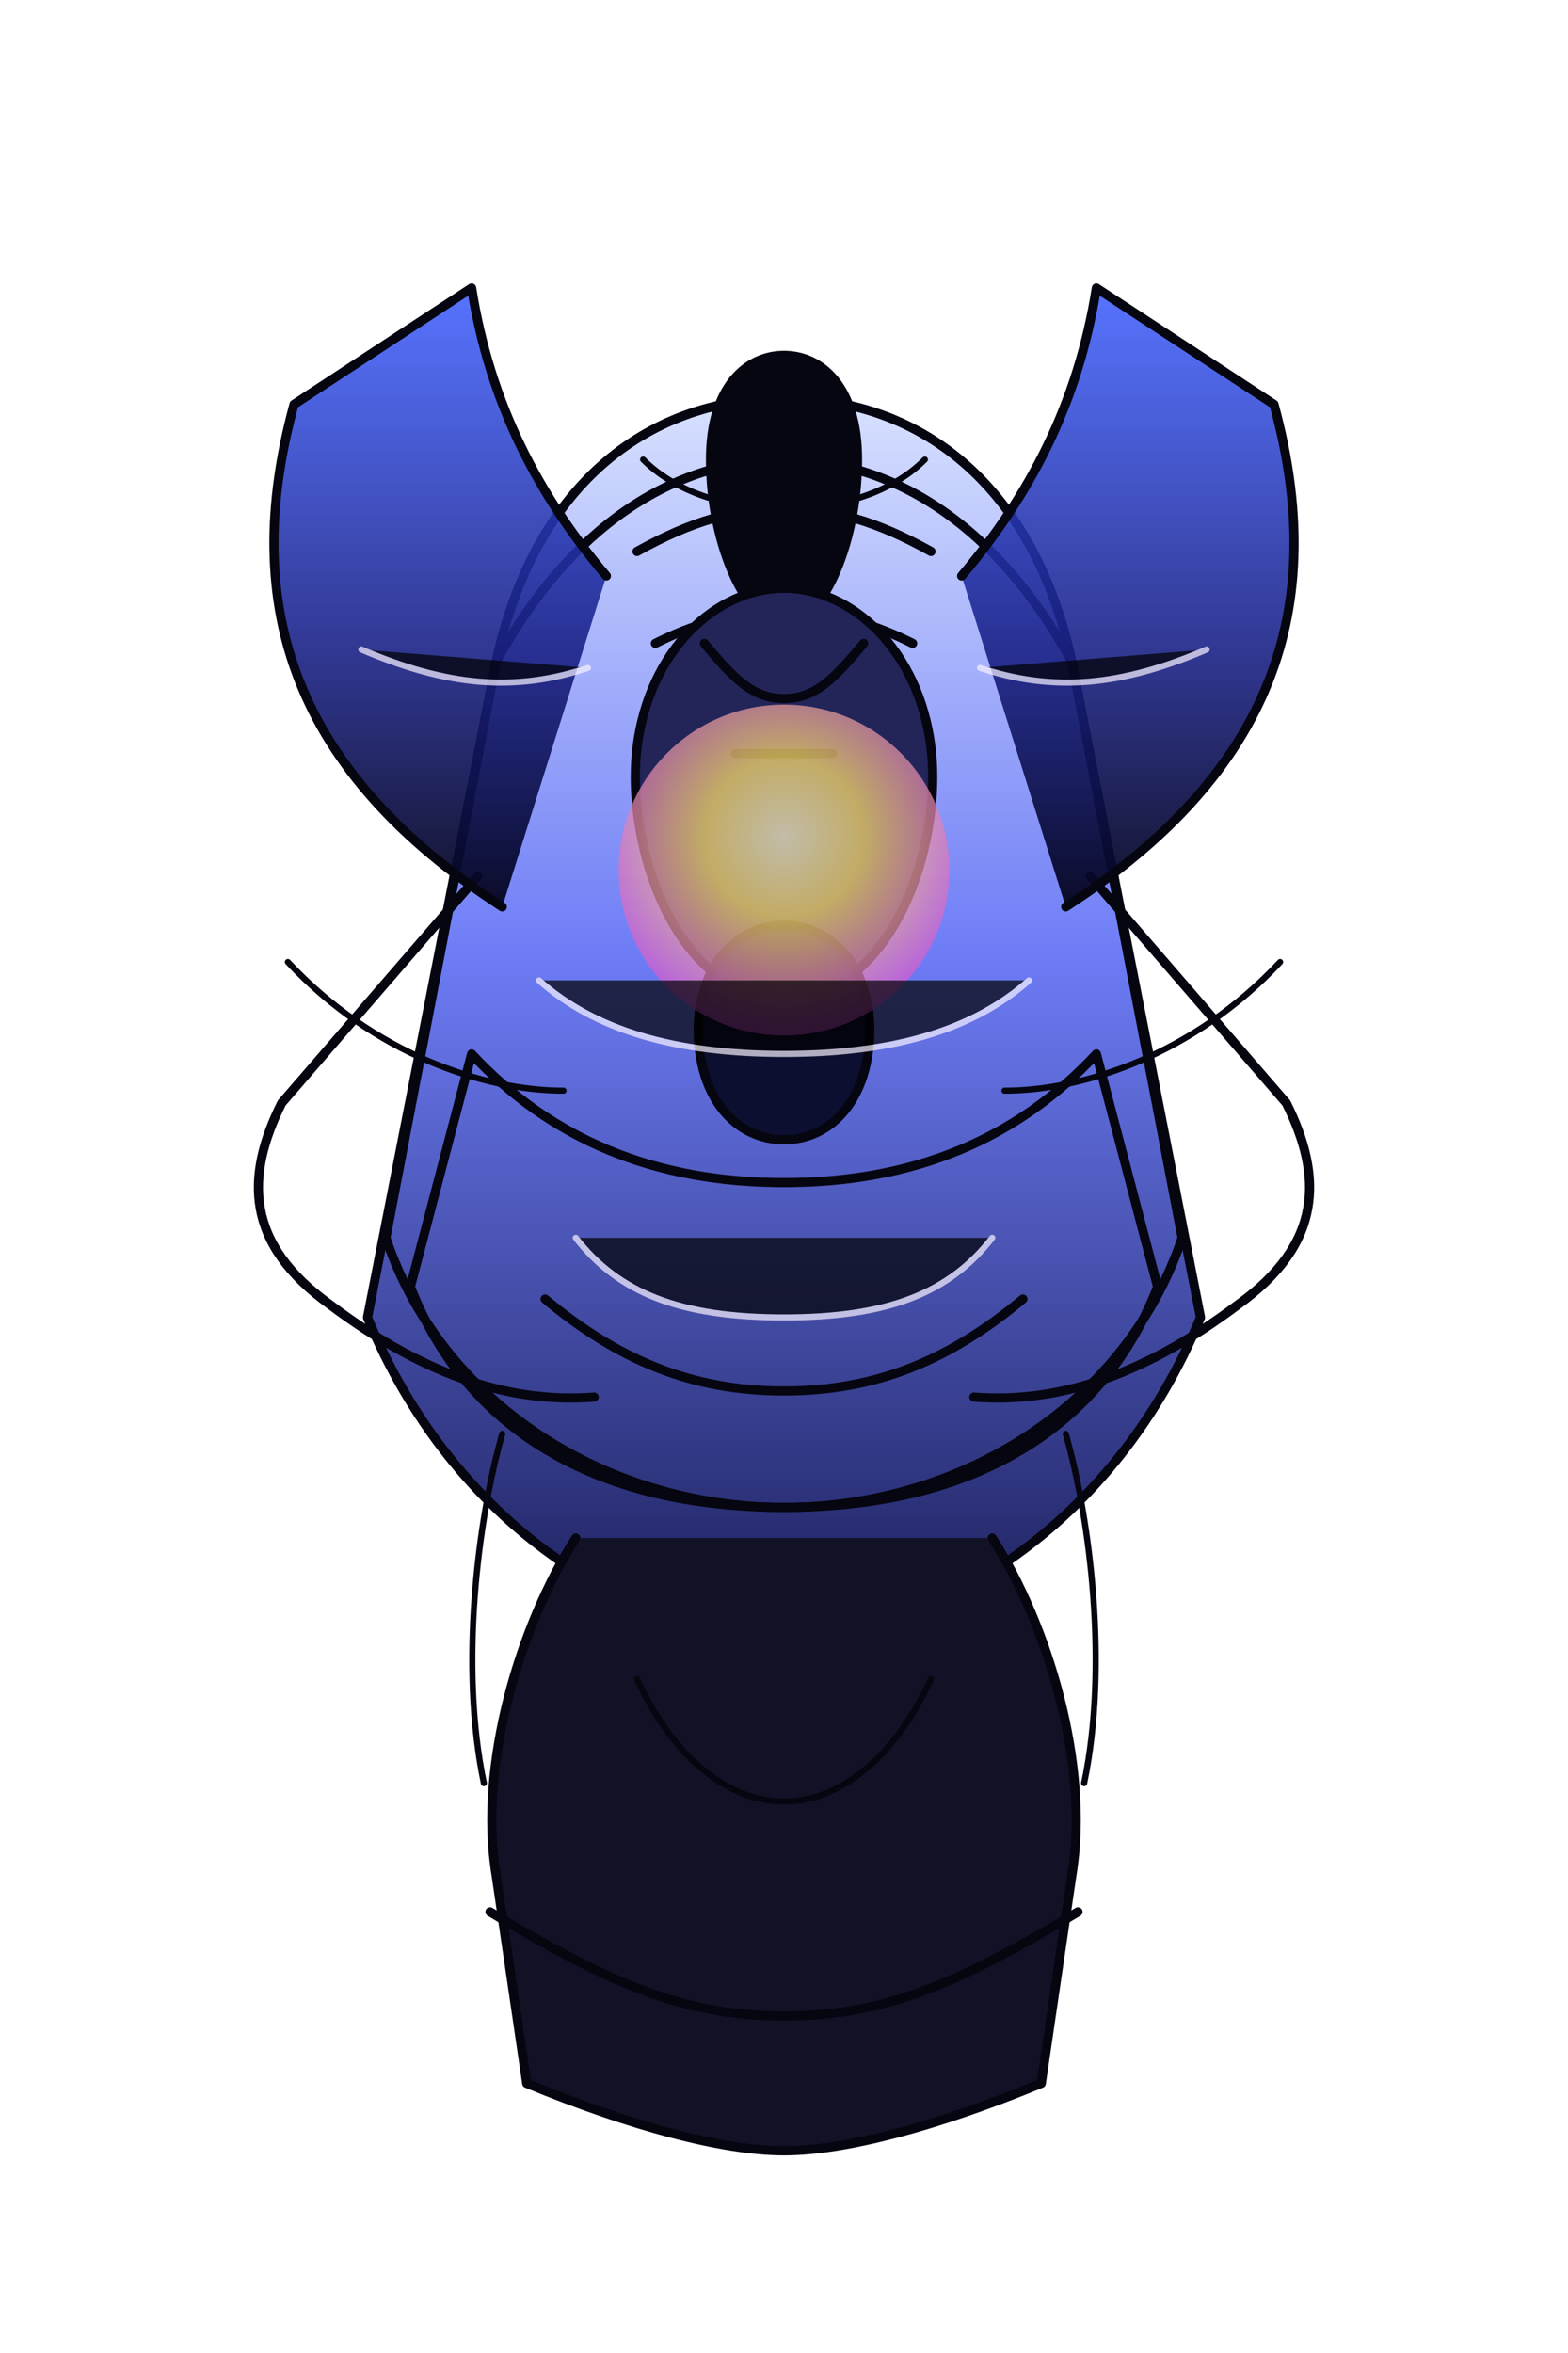 <svg xmlns="http://www.w3.org/2000/svg" viewBox="0 0 512 768">
  <defs>
    <linearGradient id="capeGlow" x1="0" x2="0" y1="0" y2="1">
      <stop offset="0%" stop-color="#3a5bff" stop-opacity="0.85" />
      <stop offset="60%" stop-color="#192083" stop-opacity="0.9" />
      <stop offset="100%" stop-color="#05051c" stop-opacity="0.95" />
    </linearGradient>
    <linearGradient id="armorSheen" x1="0" x2="0" y1="0" y2="1">
      <stop offset="0%" stop-color="#d9e2ff" />
      <stop offset="45%" stop-color="#6d7cf6" />
      <stop offset="100%" stop-color="#1c1f5a" />
    </linearGradient>
    <radialGradient id="cosmicCore" cx="0.5" cy="0.4" r="0.6">
      <stop offset="0%" stop-color="#fff8c8" />
      <stop offset="40%" stop-color="#ffe06a" />
      <stop offset="100%" stop-color="#d24fdb" />
    </radialGradient>
    <filter id="inkBlur" x="-5%" y="-5%" width="110%" height="110%">
      <feGaussianBlur in="SourceGraphic" stdDeviation="0.9" />
    </filter>
  </defs>
  <rect width="512" height="768" fill="none" />
  <g stroke="#060611" stroke-linecap="round" stroke-linejoin="round" stroke-width="3">
    <path d="M256 130c-46 0-82 30-94 86l-42 214c28 68 87 104 136 104s108-36 136-104l-42-214c-12-56-48-86-94-86z" fill="url(#armorSheen)" />
    <path d="M162 216c24-44 58-66 94-66s70 22 94 66l36 188c-18 54-72 88-130 88s-112-34-130-88l36-188z" fill="none" />
    <path d="M256 116c-12 0-24 10-24 34 0 28 12 54 24 54s24-26 24-54c0-24-12-34-24-34z" fill="#060611" />
    <path d="M208 180c18-10 32-14 48-14s30 4 48 14" fill="none" />
    <path d="M214 210c12-6 24-10 42-10s30 4 42 10" fill="none" />
    <path d="M240 254c6-6 10-8 16-8s10 2 16 8" fill="none" />
    <path d="M178 424c24 20 48 30 78 30s54-10 78-30" fill="none" />
    <path d="M154 344l-20 76c18 46 60 72 122 72s104-26 122-72l-20-76c-26 28-60 42-102 42s-76-14-102-42z" fill="none" />
    <path d="M188 502c-18 28-32 74-26 110l10 68c34 14 64 22 84 22s50-8 84-22l10-68c6-36-8-82-26-110" fill="#111226" />
    <path d="M160 624c40 24 64 34 96 34s56-10 96-34" fill="none" />
    <path d="M156 286l-64 74c-12 24-12 46 16 66 32 24 60 32 86 30" fill="none" />
    <path d="M356 286l64 74c12 24 12 46-16 66-32 24-60 32-86 30" fill="none" />
    <path d="M198 188c-22-26-38-56-44-94l-58 38c-18 66 0 120 68 164" fill="url(#capeGlow)" />
    <path d="M314 188c22-26 38-56 44-94l58 38c18 66 0 120-68 164" fill="url(#capeGlow)" />
    <path d="M256 192c-22 0-44 20-48 52-4 34 14 82 48 82s52-48 48-82c-4-32-26-52-48-52z" fill="#232559" />
    <path d="M230 210c10 12 16 18 26 18s16-6 26-18" fill="none" />
    <path d="M240 246h32" fill="none" />
    <path d="M256 302c-16 0-28 14-28 34 0 22 12 36 28 36s28-14 28-36c0-20-12-34-28-34z" fill="#0c0f2f" />
  </g>
  <g stroke="#060611" stroke-linecap="round" stroke-linejoin="round" stroke-width="2">
    <path d="M164 468c-8 28-14 76-6 114" fill="none" />
    <path d="M348 468c8 28 14 76 6 114" fill="none" />
    <path d="M208 548c12 26 30 40 48 40s36-14 48-40" fill="none" />
    <path d="M184 356c-26 0-62-12-90-42" fill="none" />
    <path d="M328 356c26 0 62-12 90-42" fill="none" />
    <path d="M210 150c10 10 26 16 46 16s36-6 46-16" fill="none" />
  </g>
  <circle cx="256" cy="284" r="54" fill="url(#cosmicCore)" opacity="0.72" />
  <g stroke="#f8f2ff" stroke-linecap="round" stroke-width="2" opacity="0.7" filter="url(#inkBlur)">
    <path d="M118 212c28 12 50 14 74 6" />
    <path d="M394 212c-28 12-50 14-74 6" />
    <path d="M176 320c18 16 44 24 80 24s62-8 80-24" />
    <path d="M188 404c14 18 34 26 68 26s54-8 68-26" />
  </g>
</svg>
